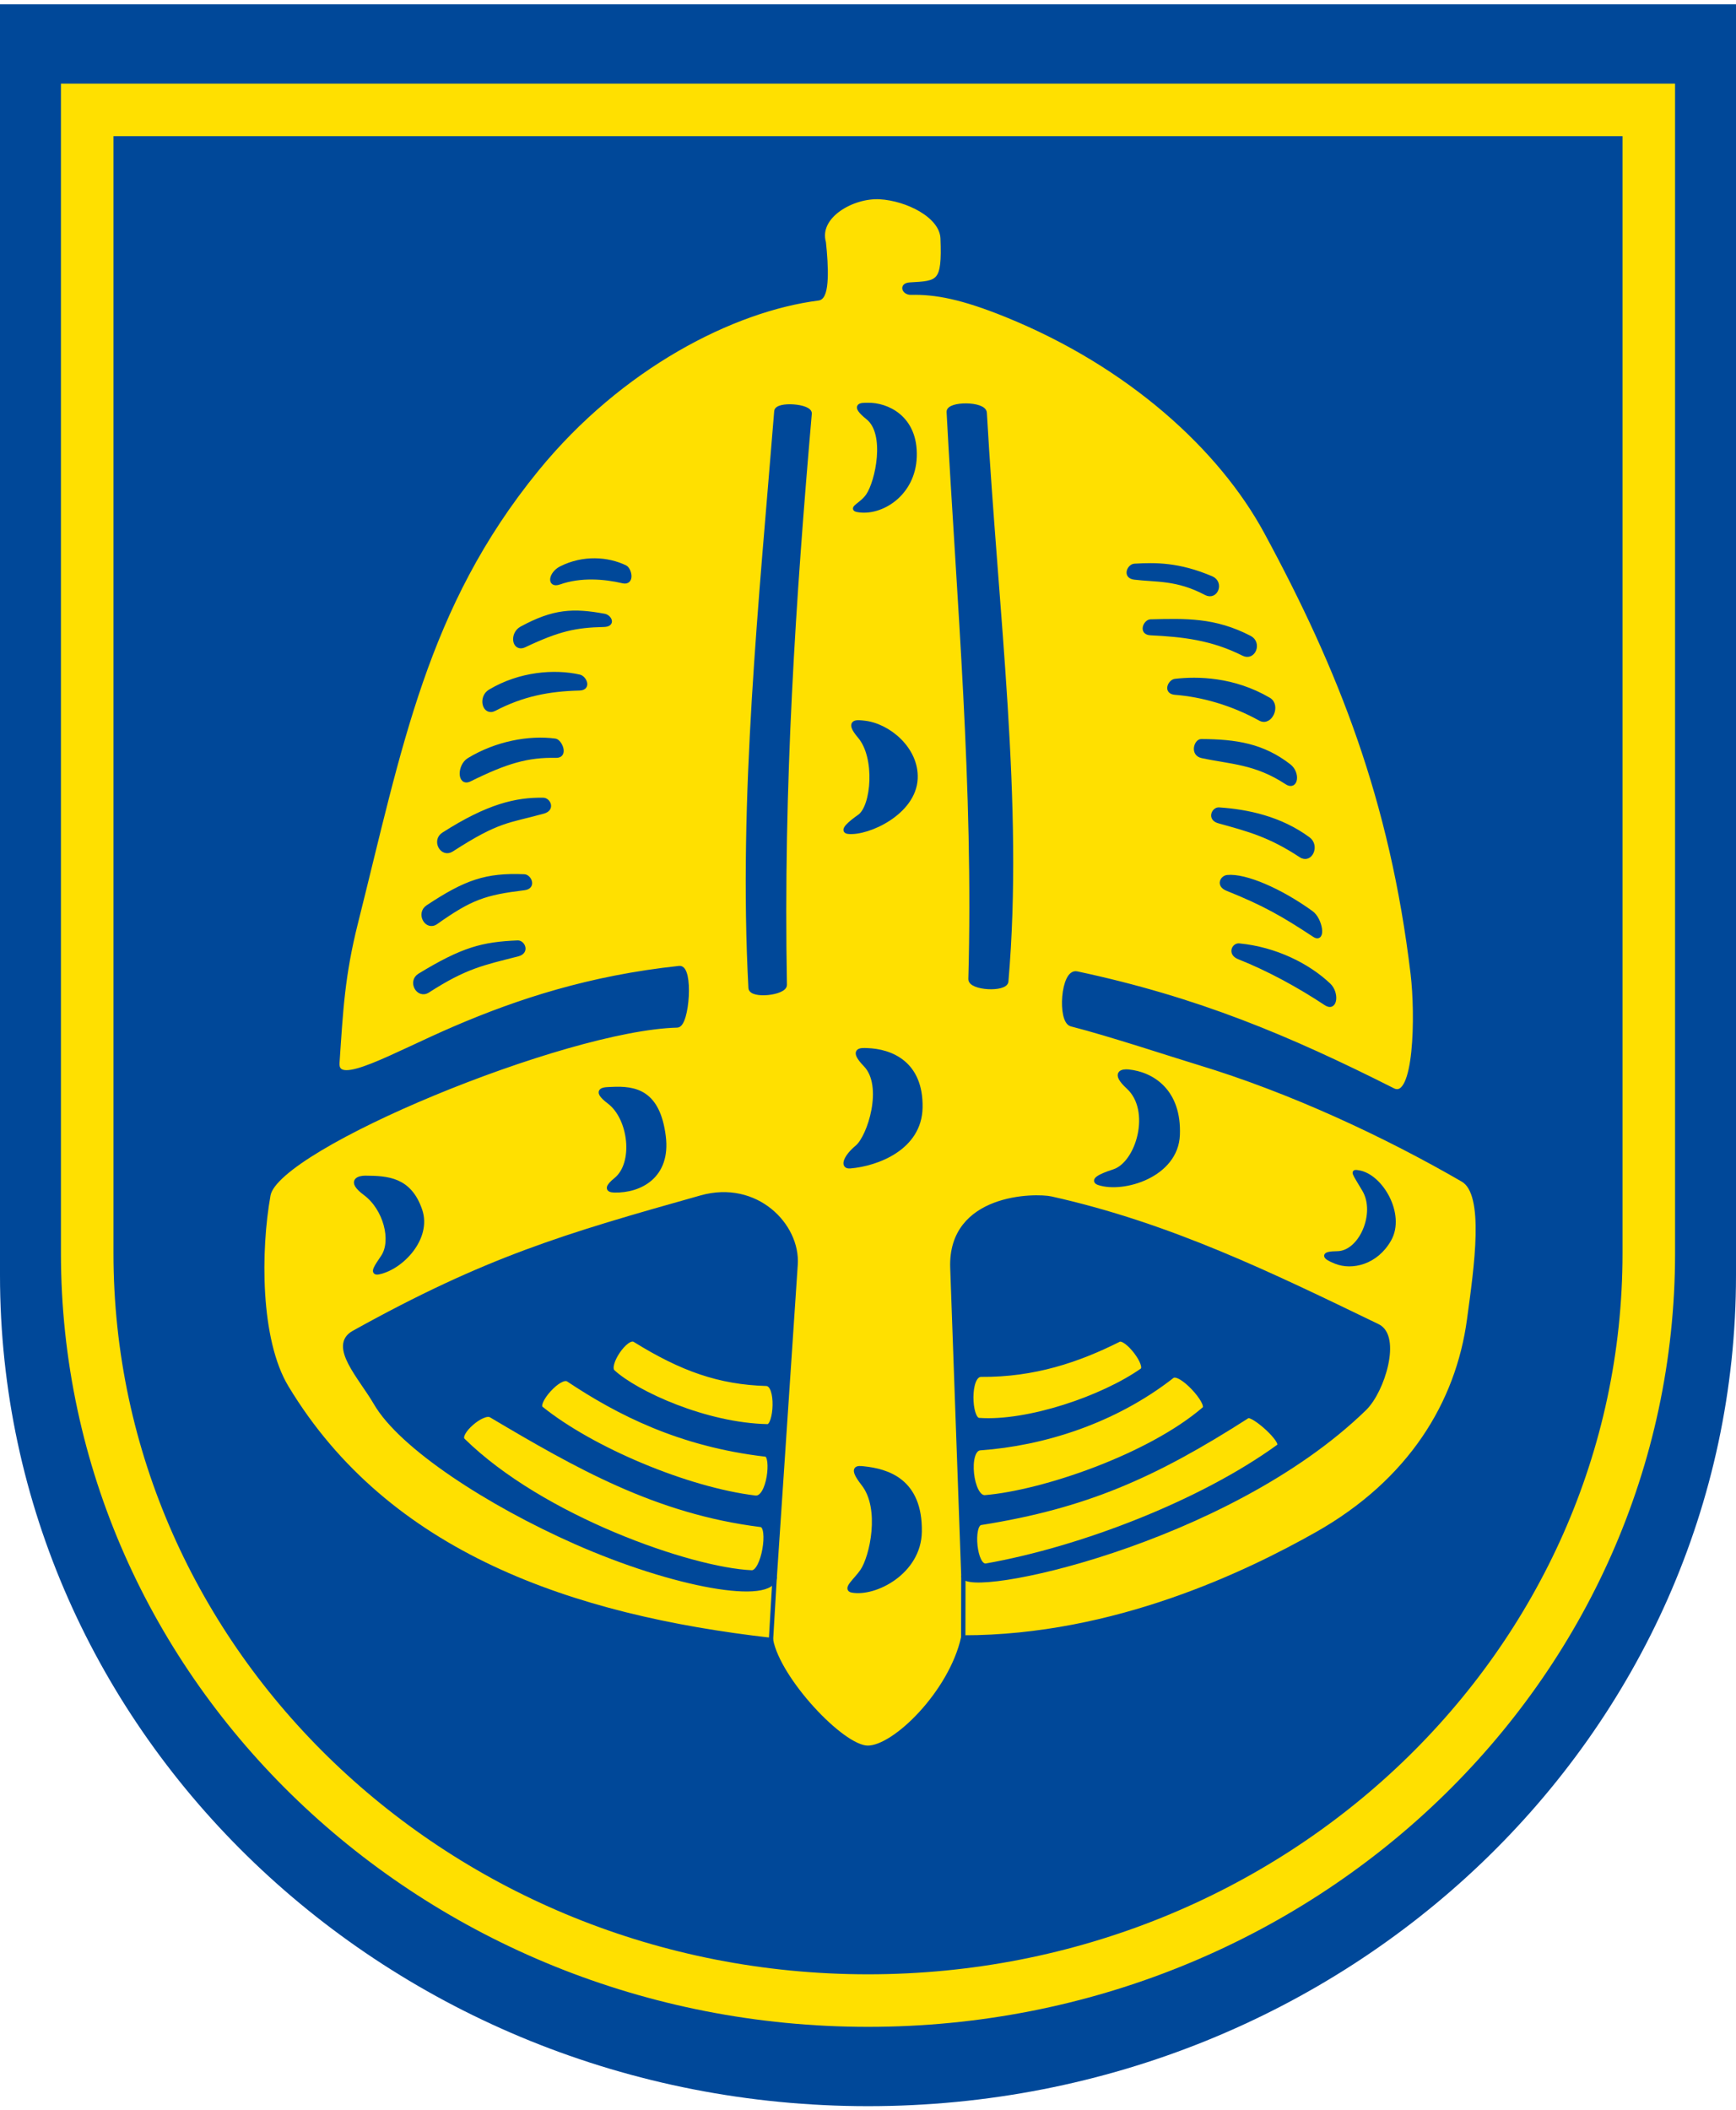 <svg width="400" height="486" viewBox="0 0 400 486" fill="none" xmlns="http://www.w3.org/2000/svg">
<g clip-path="url(#clip0)">
<path d="M0 0.992H400V293.702C400 293.731 400 293.76 400 293.79C400 399.508 310.456 485.197 200.005 485.197C89.554 485.197 0 399.498 0 293.79C0 293.761 0 293.732 0 293.702V0.992Z" fill="#004899"/>
<path d="M20.093 25.315H379.907V288.617C379.907 288.644 379.907 288.671 379.907 288.696C379.907 383.792 299.359 460.872 200.005 460.872C100.65 460.872 20.093 383.784 20.093 288.696C20.093 288.669 20.093 288.643 20.093 288.617V25.315Z" stroke="#FFE000" stroke-width="12.105"/>
<path fill-rule="evenodd" clip-rule="evenodd" d="M202.744 45.41C196.461 45.052 188.102 49.769 189.813 55.868C190.386 61.257 190.73 68.458 188.567 68.733C168.93 71.228 143.029 84.374 123.641 108.159C97.865 139.782 92.157 172.127 81.998 212.552C78.94 224.722 78.552 232.708 77.734 244.862C77.326 250.931 90.631 242.978 104.826 236.887C119.405 230.631 135.894 225.209 156.537 223.01C159.306 222.716 158.377 236.176 156.047 236.233C130.087 236.869 63.826 264.271 61.842 275.302C59.565 287.962 59.407 308.635 66.025 319.607C89.279 358.158 131.85 372.558 177.644 377.793C179.34 386.888 193.962 402.541 199.886 402.629C206.118 402.721 219.156 389.838 221.949 377.223C257.012 377.22 287.65 362.295 303.333 353.454C324.96 341.263 335.907 323.246 338.511 304.015C340.16 291.838 342.647 275.023 337.077 271.792C319.543 261.623 297.574 251.298 276.03 244.791C270.469 243.112 255.797 238.244 246.859 235.962C244.142 235.269 244.889 223.575 248.109 224.261C275.835 230.171 296.803 238.975 320.954 251.154C326.348 253.874 326.65 233.807 325.519 224.344C320.717 184.194 308.868 154.183 291.733 122.545C281.262 103.209 260.205 84.06 231.903 72.579C221.685 68.435 215.548 67.295 209.889 67.43C208.347 67.467 207.578 65.676 209.65 65.558C216.315 65.179 217.6 65.258 217.195 54.917C216.99 49.668 208.968 45.764 202.744 45.41Z" fill="#FFE000" stroke="#004899"/>
<path fill-rule="evenodd" clip-rule="evenodd" d="M183.318 291.32C183.921 282.301 174.239 272.301 161.54 275.872C130.107 284.712 112.154 290.003 81.517 307.02C76.082 310.039 83.151 317.308 86.582 323.227C92.379 333.229 112.441 346.331 132.656 355.262C155.352 365.288 178.103 369.333 178.507 363.298L183.318 291.32Z" fill="#004899" stroke="#004899"/>
<path fill-rule="evenodd" clip-rule="evenodd" d="M219.441 292.079C218.846 275.428 238.489 275.29 242.232 276.125C269.63 282.243 292.965 293.681 317.443 305.501C322.406 307.897 318.632 320.383 314.405 324.494C282.471 355.545 222.152 368.013 221.973 362.986L219.441 292.079Z" fill="#004899" stroke="#004899"/>
<path d="M178.507 363.192L177.644 377.793" stroke="#004899"/>
<path d="M221.973 362.986L221.949 377.223" stroke="#004899"/>
<path fill-rule="evenodd" clip-rule="evenodd" d="M198.945 341.863C195.855 337.906 197.654 338.151 198.945 338.282C204.472 338.842 212.096 341.099 211.906 352.875C211.755 362.17 201.654 367.374 196.327 366.395C194.564 366.071 197.246 364.015 198.676 361.918C200.88 358.688 203.375 347.535 198.945 341.863Z" fill="#004899" stroke="#004899"/>
<path fill-rule="evenodd" clip-rule="evenodd" d="M199.435 245.315C195.955 241.697 198.457 241.904 199.754 241.945C205.281 242.12 212.269 244.909 212.078 255.161C211.905 264.455 202.126 268.156 195.863 268.68C193.905 268.844 194.937 266.398 197.47 264.31C200.383 261.908 204.078 250.139 199.435 245.315Z" fill="#004899" stroke="#004899"/>
<path fill-rule="evenodd" clip-rule="evenodd" d="M259.995 250.446C256.304 247.043 258.704 246.734 259.995 246.865C265.522 247.425 271.768 251.379 271.365 261.458C270.994 270.747 258.887 274.367 253.242 272.539C251.536 271.987 253.256 270.955 256.651 269.865C262.261 268.063 265.804 255.8 259.995 250.446Z" fill="#004899" stroke="#004899"/>
<path fill-rule="evenodd" clip-rule="evenodd" d="M314.347 274.087C311.779 269.773 311.685 269.891 312.968 270.081C318.178 270.854 323.338 279.787 320.097 285.523C317.062 290.898 311.484 292.133 307.806 290.666C304.806 289.47 304.799 288.77 308.14 288.735C313.614 288.677 317.545 279.46 314.347 274.087Z" fill="#004899" stroke="#004899"/>
<path fill-rule="evenodd" clip-rule="evenodd" d="M140.371 253.836C136.372 250.801 139.605 250.958 140.901 250.891C146.428 250.603 151.614 251.588 152.908 261.774C154.079 270.996 147.427 274.364 141.57 274.233C139.778 274.193 139.933 273.368 141.905 271.771C146.547 268.01 145.331 257.6 140.371 253.836Z" fill="#004899" stroke="#004899"/>
<path fill-rule="evenodd" clip-rule="evenodd" d="M84.162 274.917C80.131 271.925 82.864 271.328 84.162 271.336C89.371 271.366 94.378 271.689 96.805 278.825C98.964 285.176 92.597 291.966 87.27 293.087C85.515 293.456 86.827 291.673 88.241 289.565C90.762 285.804 88.804 278.363 84.162 274.917Z" fill="#004899" stroke="#004899"/>
<path fill-rule="evenodd" clip-rule="evenodd" d="M198.096 169.634C194.84 165.813 197.819 166.385 199.11 166.516C204.637 167.077 211.268 172.538 210.951 179.374C210.587 187.234 200.005 192.07 195.479 191.621C193.695 191.444 195.964 189.558 198.04 188.098C201.277 185.822 202.209 174.458 198.096 169.634Z" fill="#004899" stroke="#004899"/>
<path fill-rule="evenodd" clip-rule="evenodd" d="M200.005 96.23C196.097 93.079 198.708 93.308 200.005 93.285C204.26 93.21 211.049 96.107 210.739 105.228C210.445 113.887 202.926 118.455 197.599 117.475C195.836 117.151 198.575 116.262 200.005 114.165C202.209 110.935 204.541 99.888 200.005 96.23Z" fill="#004899" stroke="#004899"/>
<path fill-rule="evenodd" clip-rule="evenodd" d="M180.824 226.873C180.86 228.809 173.054 229.649 172.945 227.589C170.614 183.778 175.381 138.41 178.887 94.734C179.032 92.927 186.709 93.495 186.554 95.279C182.857 137.855 179.958 180.931 180.824 226.873Z" fill="#004899" stroke="#004899"/>
<path fill-rule="evenodd" clip-rule="evenodd" d="M223.62 225.547C223.561 227.693 231.684 228.099 231.857 226.084C235.387 185.158 229.528 141.667 226.891 95.107C226.765 92.896 218.501 92.913 218.606 94.895C220.942 138.621 224.837 181.329 223.62 225.547Z" fill="#004899" stroke="#004899"/>
<path fill-rule="evenodd" clip-rule="evenodd" d="M113.137 326.069C111.218 324.931 105.13 330.264 106.69 331.799C124.847 349.647 159.084 361.613 173.188 362.234C175.942 362.355 177.644 351.584 175.328 351.295C151.269 348.294 132.882 337.779 113.137 326.069Z" fill="#FFE000" stroke="#004899"/>
<path fill-rule="evenodd" clip-rule="evenodd" d="M124.687 324.457C136.319 333.845 158.302 343.133 174.024 345.02C177.257 345.409 178.289 335.296 176.441 335.082C156.522 332.777 142.262 325.369 130.954 317.831C128.969 316.508 123.143 323.211 124.687 324.457Z" fill="#FFE000" stroke="#004899"/>
<path fill-rule="evenodd" clip-rule="evenodd" d="M146.264 308.699C157.138 315.443 165.747 318.464 176.56 318.791C179.437 318.878 178.792 328.615 176.83 328.575C162.594 328.288 146.612 320.951 141.25 316.041C139.567 314.499 144.309 307.487 146.264 308.699Z" fill="#FFE000" stroke="#004899"/>
<path fill-rule="evenodd" clip-rule="evenodd" d="M287.43 326.255C288.634 325.483 296.076 332.151 294.659 333.181C276.833 346.142 249.058 356.818 227.244 360.67C224.529 361.149 223.689 351.193 225.994 350.828C250.165 346.998 265.967 340.002 287.43 326.255Z" fill="#FFE000" stroke="#004899"/>
<path fill-rule="evenodd" clip-rule="evenodd" d="M277.489 324.559C264.763 335.511 240.233 343.83 226.983 344.928C223.737 345.197 222.479 333.858 225.859 333.617C240.253 332.594 256.641 327.54 270.077 317.047C271.958 315.578 278.906 323.339 277.489 324.559Z" fill="#FFE000" stroke="#004899"/>
<path fill-rule="evenodd" clip-rule="evenodd" d="M257.781 308.653C248.473 313.336 238.256 316.795 226.066 316.695C222.93 316.669 223.315 326.976 225.555 327.136C236.812 327.939 254.066 322.064 263.137 315.697C264.745 314.569 259.533 307.771 257.781 308.653Z" fill="#FFE000" stroke="#004899"/>
<path fill-rule="evenodd" clip-rule="evenodd" d="M285.488 217.823C284.357 217.715 283.338 219.659 285.488 220.509C292.249 223.185 299.379 227.069 305.543 231.164C307.705 232.6 308.063 228.753 306.17 226.956C301.361 222.389 293.821 218.623 285.488 217.823Z" fill="#004899" stroke="#004899"/>
<path fill-rule="evenodd" clip-rule="evenodd" d="M282.802 202.066C281.671 202.175 280.656 203.892 282.802 204.752C291.264 208.144 295.708 210.685 302.857 215.406C305.023 216.836 304.257 211.832 302.141 210.303C294.962 205.115 286.933 201.666 282.802 202.066Z" fill="#004899" stroke="#004899"/>
<path fill-rule="evenodd" clip-rule="evenodd" d="M280.855 186.497C279.722 186.422 278.628 188.567 280.855 189.183C287.617 191.053 292.598 192.341 299.747 197.062C301.913 198.493 303.548 194.854 301.448 193.302C295.027 188.556 287.488 186.939 280.855 186.497Z" fill="#004899" stroke="#004899"/>
<path fill-rule="evenodd" clip-rule="evenodd" d="M276.784 170.75C275.649 170.743 274.704 173.664 276.963 174.152C283.545 175.574 289.333 175.519 296.482 180.24C298.648 181.67 299.082 178.08 297.019 176.48C290.946 171.768 284.839 170.798 276.784 170.75Z" fill="#004899" stroke="#004899"/>
<path fill-rule="evenodd" clip-rule="evenodd" d="M270.767 156.882C269.639 157.014 268.463 159.39 270.767 159.568C277.085 160.058 284.011 162.045 290.375 165.567C292.702 166.855 294.597 162.5 292.345 161.18C284.2 156.405 275.885 156.285 270.767 156.882Z" fill="#004899" stroke="#004899"/>
<path fill-rule="evenodd" clip-rule="evenodd" d="M265.108 143.171C263.973 143.197 262.799 145.748 265.108 145.857C272.496 146.205 279.268 146.955 286.506 150.602C288.824 151.77 290.257 148.132 287.939 146.931C279.817 142.723 273.173 142.985 265.108 143.171Z" fill="#004899" stroke="#004899"/>
<path fill-rule="evenodd" clip-rule="evenodd" d="M261.395 130.354C260.261 130.419 259.101 132.756 261.395 133.04C266.366 133.657 271.168 133.065 277.869 136.621C280.162 137.838 281.525 134.24 279.122 133.219C271.538 129.996 266.237 130.079 261.395 130.354Z" fill="#004899" stroke="#004899"/>
<path fill-rule="evenodd" clip-rule="evenodd" d="M119.298 217.144C120.432 217.098 121.536 219.256 119.298 219.83C111.258 221.893 107.303 222.59 98.563 228.225C96.382 229.631 94.453 226.091 96.683 224.733C106.663 218.656 111.184 217.479 119.298 217.144Z" fill="#004899" stroke="#004899"/>
<path fill-rule="evenodd" clip-rule="evenodd" d="M120.798 201.897C121.933 201.944 123.092 204.302 120.798 204.583C111.705 205.696 108.49 206.77 100.443 212.471C98.325 213.971 96.387 210.421 98.563 208.979C107.297 203.191 111.976 201.527 120.798 201.897Z" fill="#004899" stroke="#004899"/>
<path fill-rule="evenodd" clip-rule="evenodd" d="M125.185 184.268C126.321 184.287 127.413 186.34 125.185 186.954C116.918 189.231 114.89 188.741 104.071 195.728C101.89 197.136 99.992 193.645 102.19 192.237C112.494 185.638 118.997 184.165 125.185 184.268Z" fill="#004899" stroke="#004899"/>
<path fill-rule="evenodd" clip-rule="evenodd" d="M127.902 170.641C129.027 170.792 130.466 174.136 128.155 174.087C121.564 173.946 116.695 175.363 108.18 179.569C105.853 180.718 105.84 176.417 108.073 175.064C114.416 171.218 121.962 169.843 127.902 170.641Z" fill="#004899" stroke="#004899"/>
<path fill-rule="evenodd" clip-rule="evenodd" d="M133.505 155.896C134.612 156.148 135.816 158.527 133.505 158.582C126.419 158.75 120.351 159.94 113.91 163.304C111.61 164.506 110.676 160.646 112.916 159.306C119.803 155.187 127.808 154.595 133.505 155.896Z" fill="#004899" stroke="#004899"/>
<path fill-rule="evenodd" clip-rule="evenodd" d="M139.257 141.886C140.374 142.091 141.441 143.888 139.13 143.939C132.62 144.082 128.735 144.901 120.802 148.661C118.456 149.773 117.893 146.035 120.188 144.79C127.581 140.775 132.067 140.562 139.257 141.886Z" fill="#004899" stroke="#004899"/>
<path fill-rule="evenodd" clip-rule="evenodd" d="M144.029 130.688C145.052 131.182 145.773 134.411 143.523 133.881C139.291 132.885 133.76 132.437 128.866 134.172C126.419 135.039 126.935 132.112 129.265 130.933C134.404 128.334 140.023 128.755 144.029 130.688Z" fill="#004899" stroke="#004899"/>
</g>
<defs>
<clipPath id="clip0">
<rect y="0.992" width="400" height="484.2" fill="white"/>
</clipPath>
</defs>
</svg>
